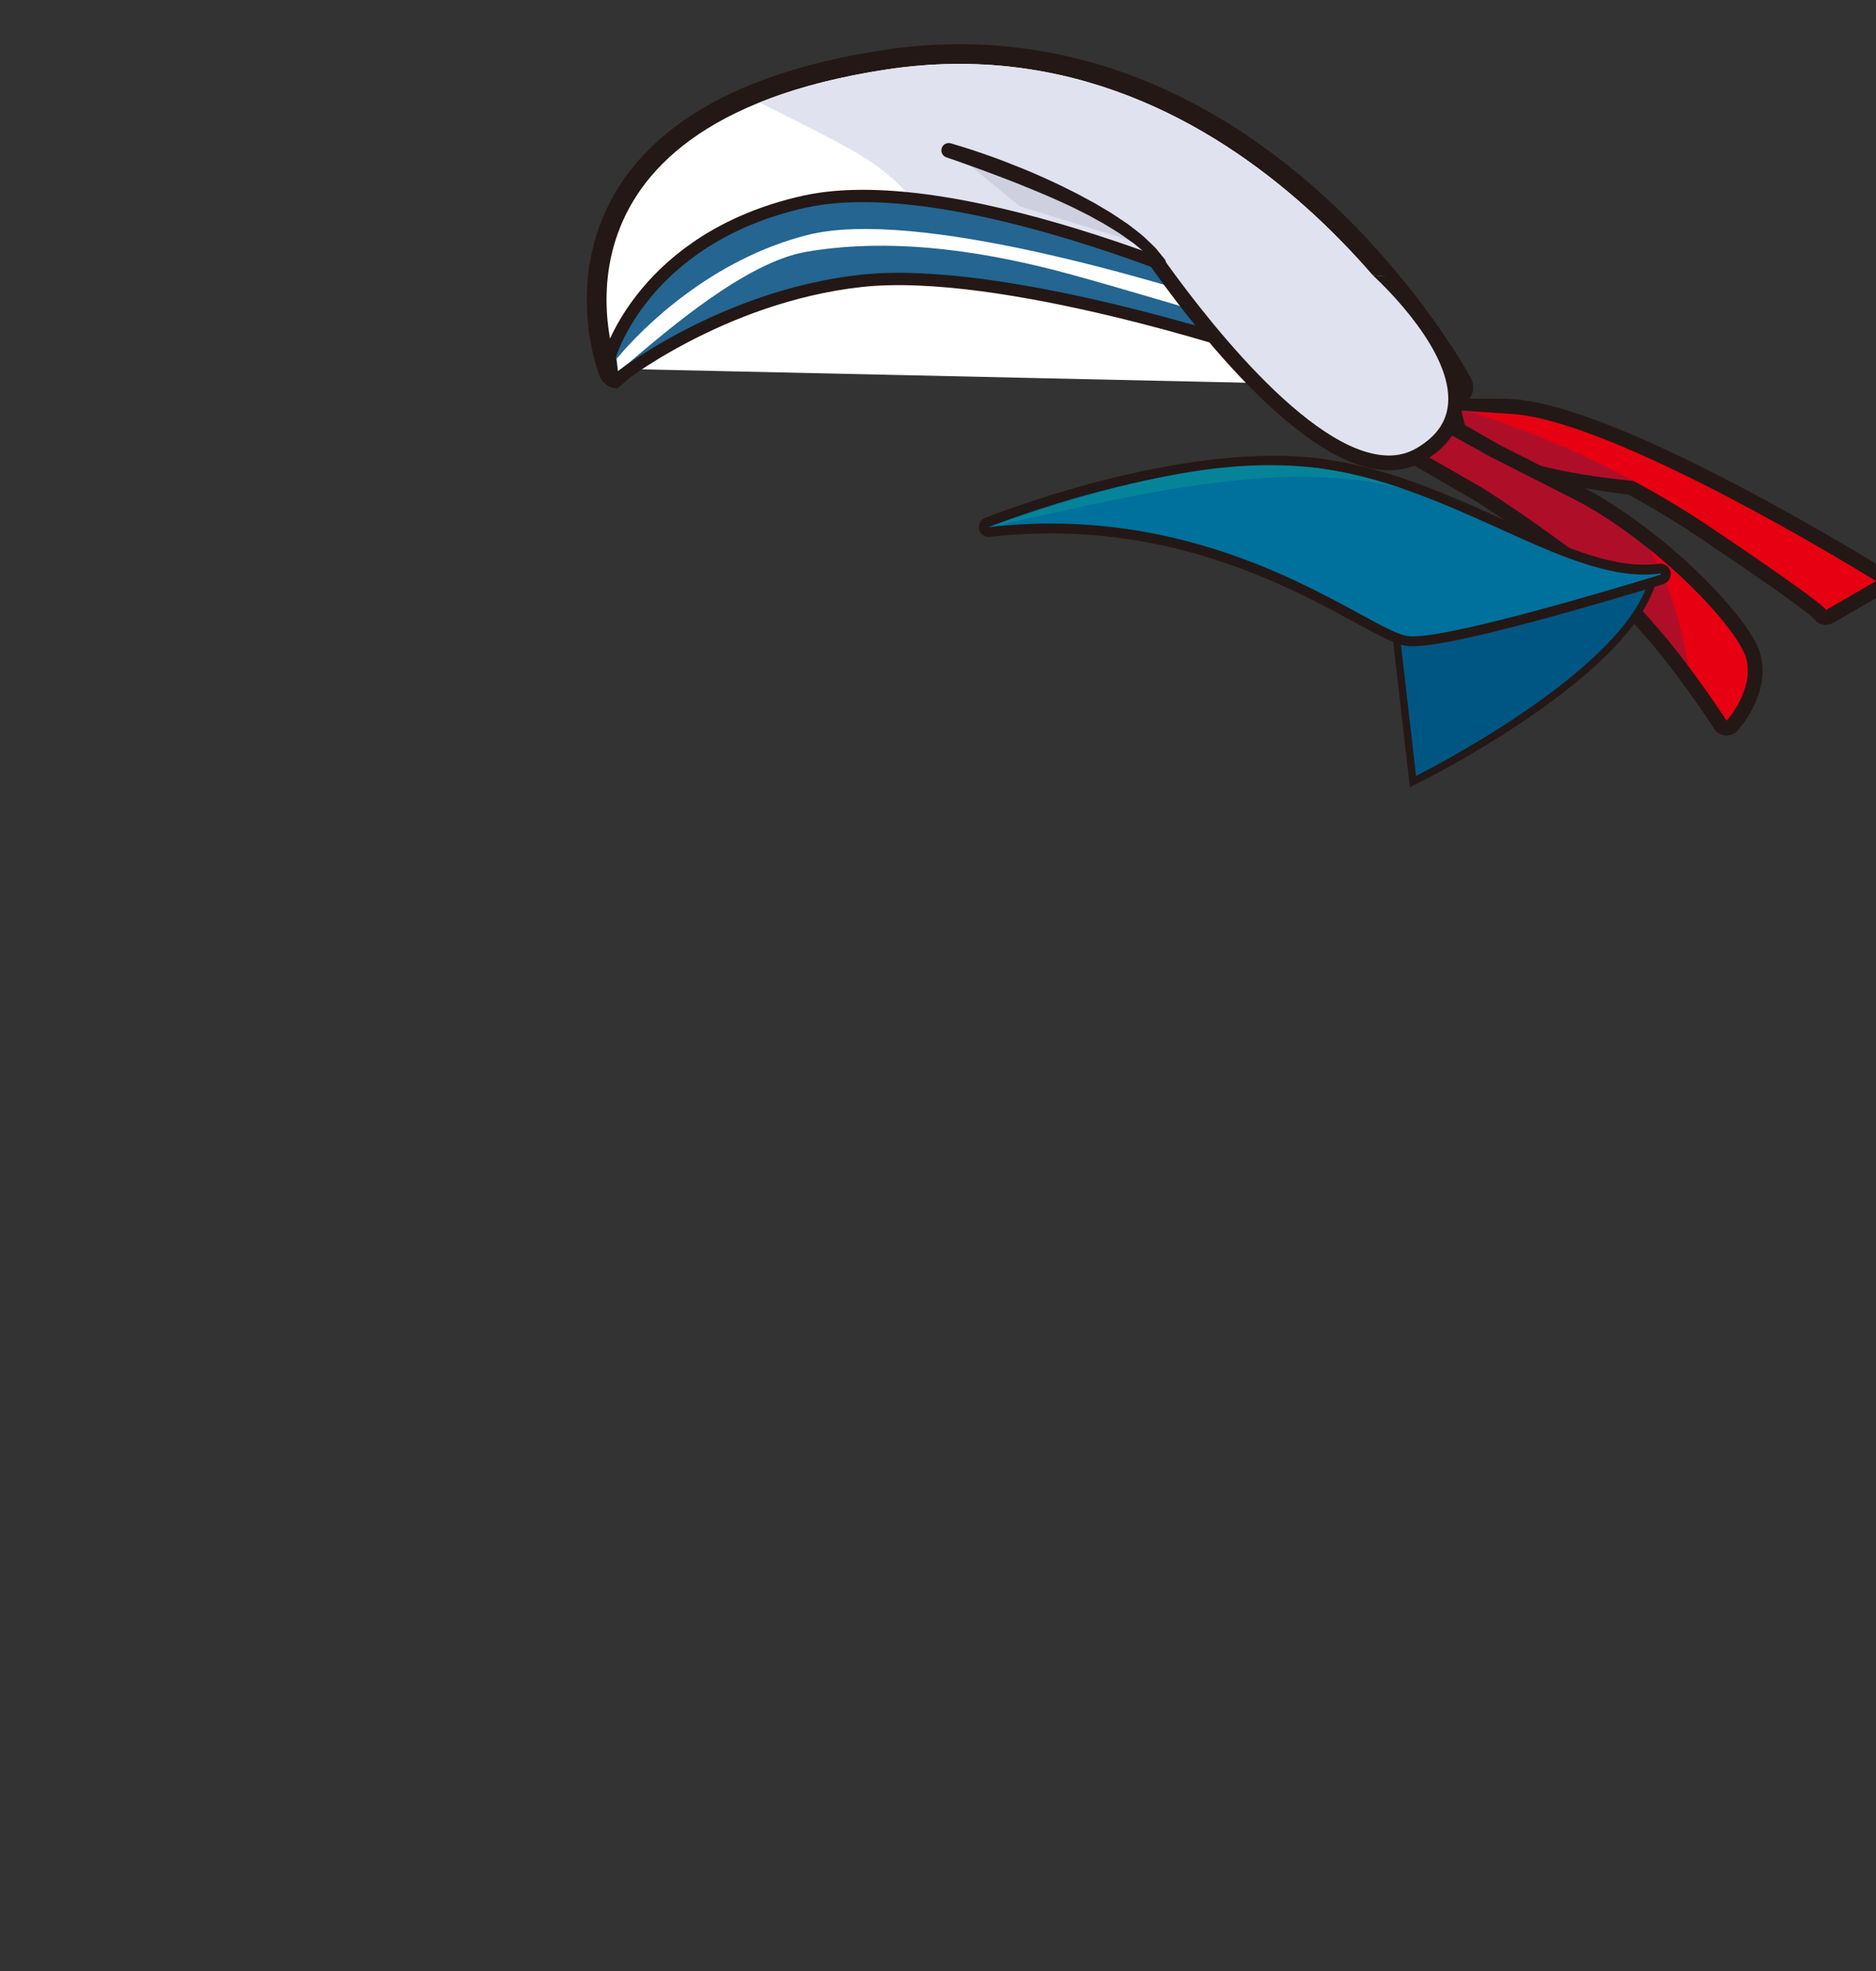 <?xml version="1.0" encoding="UTF-8" standalone="no"?>
<svg
   version="1.1"
   id="レイヤー_1"
   x="0px"
   y="0px"
   width="275.496px"
   height="289.299px"
   viewBox="0 0 275.496 289.299"
   enable-background="new 0 0 275.496 289.299"
   xml:space="preserve"
   sodipodi:docname="preview.svg"
   inkscape:version="1.2.2 (b0a8486, 2022-12-01)"
   xmlns:inkscape="http://www.inkscape.org/namespaces/inkscape"
   xmlns:sodipodi="http://sodipodi.sourceforge.net/DTD/sodipodi-0.dtd"
   xmlns="http://www.w3.org/2000/svg"
   xmlns:svg="http://www.w3.org/2000/svg"><rect x="0" y="0" width="275.496" height="289.299" fill="#333333" stroke="none"/><defs
   id="defs317">
		
	
		
		
	
		
		
	
		
		
	
		
		
	
			
			
		

				
			
		
			
			
			
			
		
			
			
			
			
		</defs><sodipodi:namedview
   id="namedview315"
   pagecolor="#ffffff"
   bordercolor="#666666"
   borderopacity="1.0"
   inkscape:showpageshadow="2"
   inkscape:pageopacity="0.0"
   inkscape:pagecheckerboard="0"
   inkscape:deskcolor="#d1d1d1"
   showgrid="false"
   inkscape:zoom="4.6665375"
   inkscape:cx="178.82638"
   inkscape:cy="64.930368"
   inkscape:window-width="1387"
   inkscape:window-height="768"
   inkscape:window-x="0"
   inkscape:window-y="25"
   inkscape:window-maximized="0"
   inkscape:current-layer="XMLID_2_" />
<g
   id="XMLID_2_">
	
	
	
	
	
	
	
	
	
	<g
   id="g630"
   inkscape:label="head"><path
     id="XMLID_53_"
     fill="#231815"
     d="M 90.674,57.021 C 89.508,56.995 88.472,56.272 88.046,55.186 87.828,54.63 82.785,41.413 90.212,28.523 96.564,17.5 109.848,10.376 129.697,7.348 c 3.741,-0.57 7.507,-0.86 11.193,-0.86 47.838,0 74.009,46.974 75.099,48.974 0.494,0.906 0.468,2.007 -0.068,2.888 -0.525,0.863 -1.462,1.388 -2.47,1.388 -0.005,0 -7.682,-0.17 -19.193,-0.425 C 182.746,59.059 176.63,40.496 161.284,40.156 145.938,39.817 125.322,39.222 111.801,43.819 100.903,47.524 90.674,57.021 90.674,57.021 Z"
     sodipodi:nodetypes="ccccscsssssc" /><path
     id="XMLID_52_"
     fill="#ffffff"
     d="m 90.738,54.129 c 0,0 -14.037,-35.772 39.395,-43.923 53.432,-8.151 83.317,46.64 83.317,46.64 z" /><path
     id="XMLID_281_"
     fill="#e1e2ef"
     d="m 130.132,10.207 c -7.427,1.133 -13.547,2.801 -18.585,4.831 18.908,9.647 18.736,8.384 31.3,25.469 L 213.449,56.847 C 213.45,56.846 183.564,2.056 130.132,10.207 Z"
     sodipodi:nodetypes="scccs" /><path
     id="XMLID_295_"
     fill="none"
     stroke="#231815"
     stroke-width="4.338"
     stroke-linecap="round"
     stroke-linejoin="round"
     d="m 245.851,71.031 c 0,0 -24.708,-1.31 -29.797,-8.681 L 207.557,60.609 221.283,60.712 Z"
     sodipodi:nodetypes="ccccc" /><path
     id="XMLID_294_"
     fill="none"
     stroke="#231815"
     stroke-width="4.338"
     stroke-linecap="round"
     stroke-linejoin="round"
     d="m 218.499,61.368 c 0,0 14.741,3.931 32.757,16.051 18.016,12.12 16.87,12.12 16.87,12.12 l 7.37,-4.258 c 0,0 -38.981,-24.24 -54.213,-24.568 z" /><path
     id="XMLID_290_"
     fill="#af0e29"
     d="m 245.851,71.031 c 0,0 -25.548,-0.96 -30.637,-8.331 l -0.629,-2.454 6.698,0.466 z"
     sodipodi:nodetypes="ccccc" /><path
     id="XMLID_293_"
     fill="none"
     stroke="#231815"
     stroke-width="4.338"
     stroke-linecap="round"
     stroke-linejoin="round"
     d="m 217.824,71.687 c 0,0 14.433,9.172 21.639,16.215 7.206,7.043 14.085,17.852 14.085,17.852 0,0 3.931,-4.258 2.948,-8.844 -0.983,-4.586 -13.582,-17.689 -25.544,-23.749 l -11.962,-6.06 -10.943,-6.322 -1.195,4.558 z"
     sodipodi:nodetypes="cscsscccc" /><path
     id="XMLID_292_"
     fill="none"
     stroke="#231815"
     stroke-width="4.338"
     stroke-linecap="round"
     stroke-linejoin="round"
     d="m 256.497,96.909 c -0.668,-3.118 -6.708,-10.171 -14.264,-16.273 3.025,5.03 4.634,11.048 5.686,17.099 3.33,4.407 5.63,8.019 5.63,8.019 0,0 3.931,-4.259 2.948,-8.845 z" /><path
     id="XMLID_289_"
     fill="#e60012"
     d="m 215.803,60.423 c 0,0 17.437,4.876 35.453,16.996 18.016,12.12 16.87,12.12 16.87,12.12 l 7.37,-4.258 c 0,0 -38.981,-24.24 -54.213,-24.568 z"
     sodipodi:nodetypes="cscccc" /><path
     id="XMLID_288_"
     fill="#af0e29"
     d="m 217.824,71.687 c 0,0 14.433,9.172 21.639,16.215 7.206,7.043 14.085,17.852 14.085,17.852 0,0 3.931,-4.258 2.948,-8.844 -0.983,-4.586 -13.582,-17.689 -25.544,-23.749 l -11.962,-6.06 -9.78,-5.404 -1.073,4.436 z"
     sodipodi:nodetypes="cscsscccc" /><path
     id="XMLID_287_"
     fill="#e60012"
     d="m 256.497,96.909 c -0.668,-3.118 -6.708,-10.171 -14.264,-16.273 3.025,5.03 4.634,11.048 5.686,17.099 3.33,4.407 5.63,8.019 5.63,8.019 0,0 3.931,-4.259 2.948,-8.845 z" /><path
     id="XMLID_80_"
     fill="none"
     stroke="#231815"
     stroke-width="2.169"
     stroke-linecap="round"
     stroke-linejoin="round"
     d="m 185.56,45.124 -0.188,1.142 -0.361,2.147 -0.477,2.856 c 0,0 -37.377,-12.529 -58.133,-10.223 -20.749,2.306 -36.236,14.729 -36.236,14.729 l -0.036,-0.253 -0.275,-2.003 -0.159,-1.135 c 0,0 4.91,-17.281 28.32,-22.573 23.408,-5.299 67.545,15.313 67.545,15.313 z"
     sodipodi:nodetypes="ccccccccccc" /><path
     id="XMLID_79_"
     fill="none"
     stroke="#231815"
     stroke-width="2.169"
     stroke-linecap="round"
     stroke-linejoin="round"
     d="m 184.671,46.034 -0.333,2.176 C 177,45.998 164.551,42.267 157.184,40.257 146.238,37.271 131.954,34.624 118.383,36.96 109.493,38.491 97.926,48.544 92.261,53.323 l -1.504,1.128 -0.202,-1.793 C 94.387,48.038 104.495,38.052 118.578,34.488 c 15.854,-4.004 51.265,6.659 66.093,11.546 z"
     sodipodi:nodetypes="ccccccccc" /><path
     id="XMLID_62_"
     fill="#246591"
     stroke="#231815"
     stroke-width="1.446"
     stroke-linecap="round"
     stroke-linejoin="round"
     stroke-miterlimit="10"
     d="m 185.56,45.124 -0.188,1.142 -0.361,2.147 -0.477,2.856 c 0,0 -37.377,-12.529 -58.133,-10.223 -20.749,2.306 -36.236,14.729 -36.236,14.729 l -0.036,-0.253 -0.275,-2.003 -0.159,-1.135 c 0,0 4.91,-17.281 28.32,-22.573 23.408,-5.299 67.545,15.313 67.545,15.313 z"
     sodipodi:nodetypes="ccccccccccc" /><path
     id="XMLID_61_"
     fill="#ffffff"
     d="m 184.671,46.034 -0.333,2.176 C 177,45.998 164.551,42.267 157.184,40.257 146.238,37.271 131.954,34.624 118.383,36.96 109.493,38.491 97.926,48.544 92.261,53.323 l -1.504,1.128 -0.202,-1.793 C 94.387,48.038 104.495,38.052 118.578,34.488 c 15.854,-4.004 51.265,6.659 66.093,11.546 z"
     sodipodi:nodetypes="ccccccccc" /><path
     id="XMLID_119_"
     fill="#e1e2ef"
     d="M 208.565,66.725 C 195.79,74.208 174.369,45 168.788,36.925 l 1.431,0.152 31.369,3.311 1.757,0.181 c 4.497,4.409 17.648,18.861 5.22,26.156 z" /><path
     id="XMLID_117_"
     fill="#231815"
     d="m 205.066,40.749 -1.721,-0.181 -1.757,-0.181 c 1.974,1.829 11.791,11.343 11.061,18.956 -0.26,2.66 -1.771,4.764 -4.634,6.442 -1.207,0.708 -2.566,1.07 -4.034,1.07 -11.791,0 -28.246,-21.92 -33.762,-29.779 l -1.431,-0.152 -1.424,-0.152 c 4.208,6.203 22.701,32.251 36.618,32.251 1.858,0 3.586,-0.455 5.126,-1.366 3.463,-2.024 5.379,-4.757 5.697,-8.112 0.671,-7.048 -6.009,-14.972 -9.739,-18.796 z" /><path
     id="XMLID_115_"
     fill="#CED0E0"
     d="M139.311,21.728l10.421,8.539l19.055,5.886c0,0-9.23-7.648-14.374-9.422   C149.269,24.956,139.311,21.728,139.311,21.728z" /><path
     id="XMLID_41_"
     fill="#231815"
     d="m 169.935,38.98 c 0,0 -0.375,-0.412 -1.032,-1.133 -0.168,-0.172 -0.339,-0.399 -0.551,-0.578 -0.212,-0.178 -0.441,-0.372 -0.686,-0.578 -0.485,-0.414 -1.017,-0.888 -1.709,-1.342 -0.663,-0.473 -1.36,-1.007 -2.174,-1.484 -0.793,-0.501 -1.63,-1.027 -2.542,-1.507 -0.45,-0.249 -0.907,-0.501 -1.37,-0.757 -0.475,-0.237 -0.955,-0.477 -1.44,-0.719 -0.961,-0.497 -1.966,-0.951 -2.968,-1.407 -2.003,-0.919 -4.059,-1.729 -5.972,-2.519 -1.928,-0.759 -3.739,-1.437 -5.294,-2.013 -1.56,-0.56 -2.86,-1.027 -3.77,-1.354 C 139.519,23.278 139,23.1 139,23.1 l -0.031,-0.011 c -0.563,-0.193 -0.862,-0.805 -0.67,-1.368 0.188,-0.548 0.777,-0.847 1.327,-0.683 0,0 0.542,0.162 1.49,0.446 0.943,0.284 2.279,0.712 3.864,1.279 1.592,0.548 3.423,1.263 5.375,2.052 0.97,0.413 1.979,0.819 2.984,1.286 1.002,0.473 2.033,0.919 3.037,1.434 1.01,0.499 2.02,0.995 2.992,1.537 0.489,0.264 0.973,0.526 1.452,0.784 0.469,0.279 0.933,0.555 1.389,0.826 0.921,0.524 1.777,1.098 2.586,1.647 0.823,0.521 1.552,1.105 2.228,1.632 0.682,0.503 1.27,1.076 1.789,1.577 0.53,0.494 0.975,0.928 1.255,1.315 0.617,0.755 0.969,1.187 0.969,1.187 0.253,0.309 0.206,0.765 -0.103,1.017 -0.299,0.244 -0.733,0.209 -0.99,-0.072 z" /></g>
	
	

	

	
	
	
	
	
	<g
   id="g592"
   inkscape:label="navi  latz"><g
     id="XMLID_108_">
		<path
   id="XMLID_39_"
   fill="none"
   stroke="#231815"
   stroke-width="2.169"
   d="M207.95,113.873c0,0,30.665-15.228,34.283-29.035    l-37.867-2.106L207.95,113.873z" />
		<path
   id="XMLID_38_"
   fill="#005683"
   d="M207.95,113.873c0,0,30.665-15.228,34.283-29.035l-37.867-2.106L207.95,113.873z" />
	</g><g
     id="XMLID_13_">
		<path
   id="XMLID_31_"
   fill="none"
   stroke="#231815"
   stroke-width="2.892"
   stroke-linecap="round"
   stroke-linejoin="round"
   d="    M145.182,77.363c0,0,28.868-11.673,49.665-8.47c19.777,3.046,36.013,17.087,48.951,15.272c0.119-0.017,0.158,0.149,0.044,0.184    c-7.182,2.196-32.166,9.676-37.101,9.009C200.962,92.577,179.212,73.463,145.182,77.363z" />
		<path
   id="XMLID_30_"
   fill="#00709C"
   d="M145.182,77.363c0,0,28.868-11.673,49.665-8.47c19.777,3.046,36.013,17.087,48.951,15.272    c0.119-0.017,0.158,0.149,0.044,0.184c-7.182,2.196-32.166,9.676-37.101,9.009C200.962,92.577,179.212,73.463,145.182,77.363z" />
	</g><g
     id="XMLID_10_">
		<path
   id="XMLID_28_"
   fill="#058499"
   d="M206.056,71.748c-3.602-1.238-7.336-2.259-11.208-2.855    c-14.792-2.278-30.599,1.944-49.665,8.47C163.099,73.525,187.833,66.758,206.056,71.748z" />
	</g></g>
	
	
</g>
</svg>
